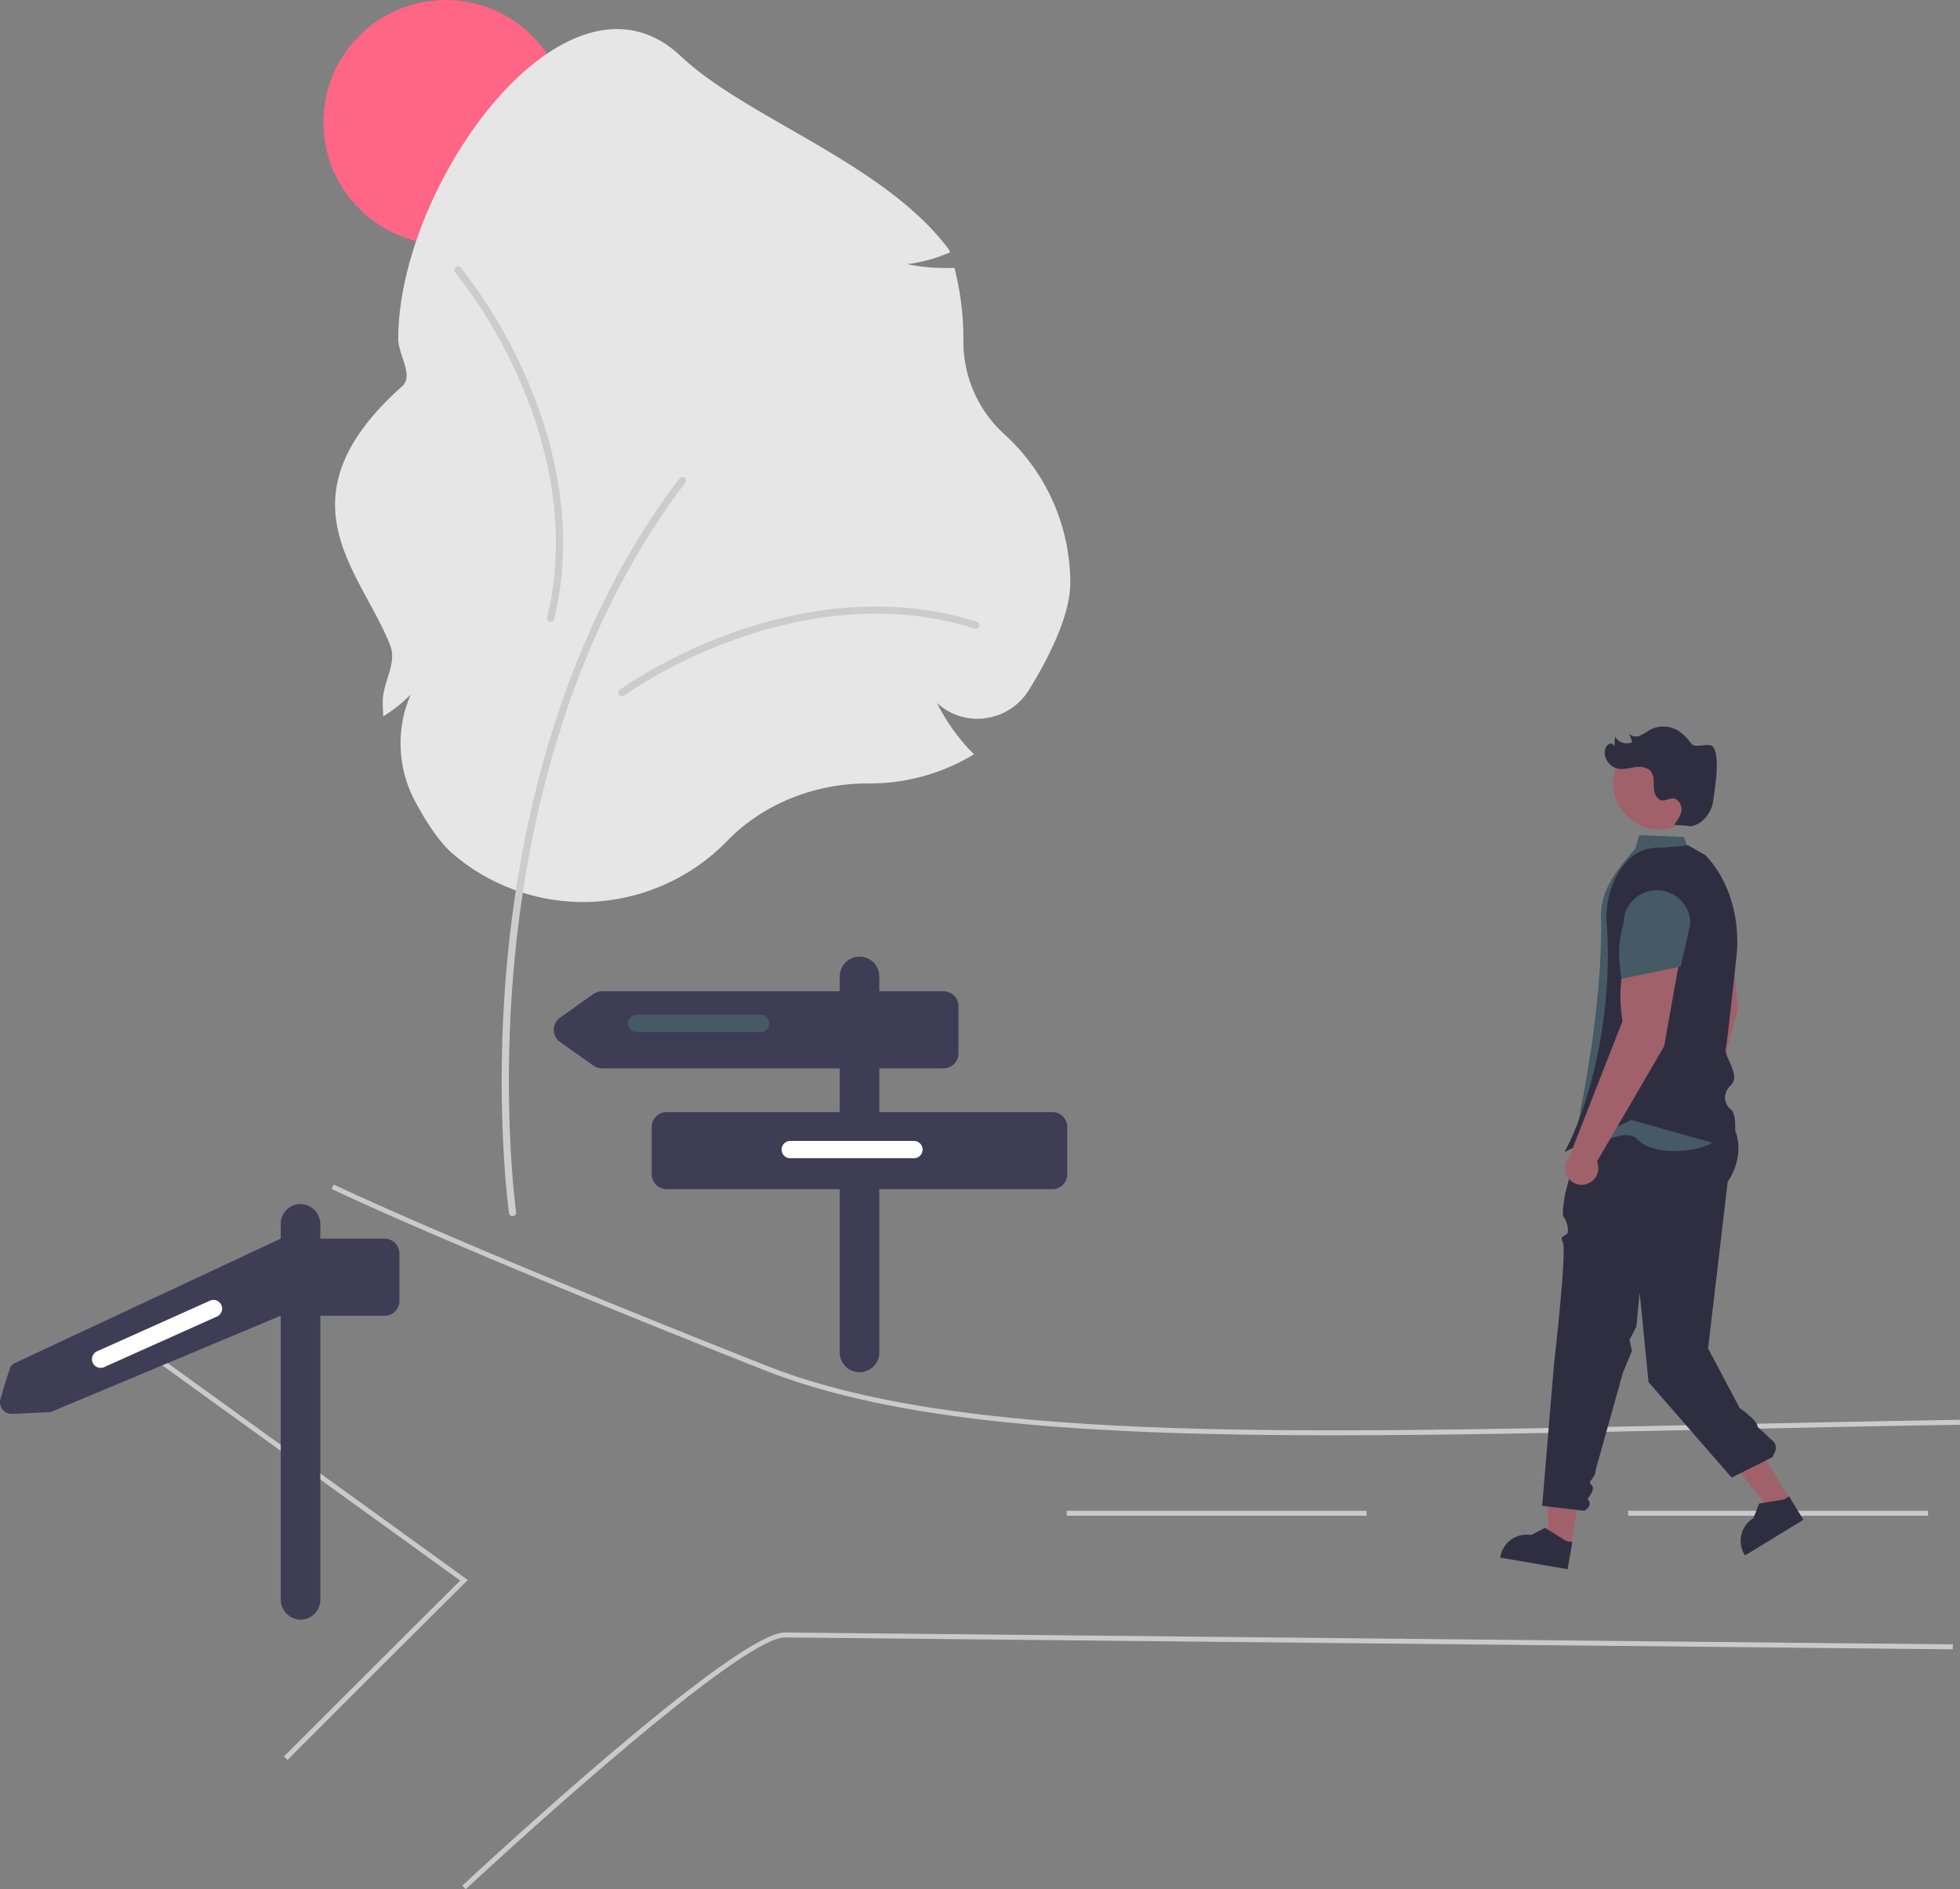 <svg xmlns="http://www.w3.org/2000/svg" data-name="Layer 1" width="792.412" height="763.679" viewBox="0 0 792.412 763.679" xmlns:xlink="http://www.w3.org/1999/xlink"><rect x="0" y="0" width="792.412" height="763.679" fill="#808080" stroke="none"/><circle cx="180.18" cy="49.432" r="49.432" fill="#ff6584"/><path d="M439.607,433.148a81.057,81.057,0,0,1-52.681-19.453c-4.897-4.192-10.116-11.48-15.509-21.661a49.536,49.536,0,0,1-1.571-42.765,56.842,56.842,0,0,1-9.387,7.699l-1.716,1.142-.099-2.058c-.065-1.338-.098-2.672-.098-3.965,0-7.616,5.76-15.344,3.104-22.383-11.196-29.669-46.709-59.154,4.759-105.072,4.761-4.248-1.599-12.74-1.599-19.167,0-62.982,68.432-157.46,114.243-114.221,26.74,25.239,82.452,43.168,108.464,78.274l.344,1.04-1.015.411a61.223,61.223,0,0,1-16.267,4.327,77.569,77.569,0,0,0,18.138,1.52l.944-.033.23.917a114.743,114.743,0,0,1,3.406,27.766l-.004,1.012a50.592,50.592,0,0,0,16.713,37.723,81.244,81.244,0,0,1,26.506,59.951c0,13.352-9.075,30.879-16.688,43.231A24.445,24.445,0,0,1,601.878,358.878a23.873,23.873,0,0,1-19.267-6.224A78.949,78.949,0,0,0,596.534,372.365l1.039,1.07-1.29.751a80.997,80.997,0,0,1-40.832,11.027l-.84-.002c-21.782,0-42.457,8.438-56.724,23.152A81.673,81.673,0,0,1,439.607,433.148Z" transform="translate(-203.802 -68.527)" fill="#e6e6e6"/><path d="M411.022,560.126a1.458,1.458,0,0,1-1.441-1.252c-.062-.435-6.128-44.187-.68-102.335,5.032-53.701,21.19-131.05,69.594-194.575a1.458,1.458,0,1,1,2.319,1.767c-47.986,62.977-64.014,139.758-69.011,193.08-5.417,57.81.602,101.221.664,101.652a1.459,1.459,0,0,1-1.445,1.663Z" transform="translate(-203.802 -68.527)" fill="#ccc"/><path d="M455.219,349.962a1.458,1.458,0,0,1-.858-2.637,200.92,200.92,0,0,1,44.356-22.58c24.472-8.959,61.686-17.082,99.996-4.889a1.458,1.458,0,1,1-.884,2.778c-37.526-11.942-74.065-3.954-98.11,4.849A197.619,197.619,0,0,0,456.075,349.683,1.452,1.452,0,0,1,455.219,349.962Z" transform="translate(-203.802 -68.527)" fill="#ccc"/><path d="M387.499,177.786a1.458,1.458,0,0,1,2.568-1.046,200.921,200.921,0,0,1,25.715,42.615c10.698,23.763,21.48,60.295,12.077,99.384a1.458,1.458,0,1,1-2.834-.682c9.209-38.288-1.39-74.157-11.902-97.506a197.62,197.62,0,0,0-25.286-41.933A1.452,1.452,0,0,1,387.499,177.786Z" transform="translate(-203.802 -68.527)" fill="#ccc"/><path d="M743.154,648.704c-100.268,0-177.23-5.277-230.647-26.438-130.109-51.54-174.218-72.943-174.649-73.153l.878-1.797c.43.21,44.495,21.589,174.507,73.091,77.116,30.55,203.999,27.825,379.615,24.053,32.955-.707,67.032-1.439,103.324-2.022l.031,2c-36.285.583-70.36,1.314-103.312,2.022C838.271,647.632,788.343,648.704,743.154,648.704Z" transform="translate(-203.802 -68.527)" fill="#cacaca"/><path d="M320.004,779.921l-1.414-1.414c48.58-48.58,67.301-67.153,71.267-71.083L246.711,604.024l1.171-1.621L392.942,707.186l-.84.83C391.941,708.175,375.359,724.565,320.004,779.921Z" transform="translate(-203.802 -68.527)" fill="#cacaca"/><path d="M392.082,832.205l-1.364-1.463C395.199,826.56,500.606,728.406,521.146,728.406h.065l472.096,4.808-.02,2-472.097-4.808h-.058C501.395,730.406,393.174,831.186,392.082,832.205Z" transform="translate(-203.802 -68.527)" fill="#cacaca"/><rect x="658.243" y="610.687" width="121.252" height="2" fill="#cacaca"/><rect x="431.243" y="610.687" width="121.252" height="2" fill="#cacaca"/><path d="M629.297,518.056h-70V500.372h26a6,6,0,0,0,6-6V475.214a6,6,0,0,0-6-6h-26v-6a8,8,0,0,0-16,0v6h-96.091a6,6,0,0,0-3.467,1.103l-13.527,9.579a6,6,0,0,0,0,9.793l13.527,9.579a6,6,0,0,0,3.467,1.103h96.091v17.684h-70a6,6,0,0,0-6,6v19.158a6,6,0,0,0,6,6h70v66a8,8,0,0,0,16,0v-66h70a6,6,0,0,0,6-6v-19.158A6,6,0,0,0,629.297,518.056Z" transform="translate(-203.802 -68.527)" fill="#3f3d56"/><path d="M511.297,485.714h-50a3.5,3.5,0,0,1,0-7h50a3.5,3.5,0,0,1,0,7Z" transform="translate(-203.802 -68.527)" fill="#455a64"/><path d="M573.297,536.714h-50a3.5,3.5,0,1,1,0-7h50a3.5,3.5,0,0,1,0,7Z" transform="translate(-203.802 -68.527)" fill="#fff"/><path d="M333.297,618.056V600.372h26a6,6,0,0,0,6-6V575.214a6,6,0,0,0-6-6h-26V563.488a8.182,8.182,0,0,0-7.467-8.257,8.001,8.001,0,0,0-8.533,7.983v6l-107.609,50.349a3.552,3.552,0,0,0-1.874,2.111c-.848,2.582-2.628,8.092-3.839,12.438a4.668,4.668,0,0,0,4.65,5.907c6.935-.213,11.498-.536,14.665-.624a4.64,4.64,0,0,0,1.77-.405l92.238-38.618v48.842l0,65.726a8.182,8.182,0,0,0,7.467,8.257,8.001,8.001,0,0,0,8.533-7.983v-97.158Z" transform="translate(-203.802 -68.527)" fill="#3f3d56"/><path d="M291.541,600.681l-45.625,20.453a3.5,3.5,0,0,1-2.863-6.388l45.625-20.453a3.5,3.5,0,0,1,2.863,6.388Z" transform="translate(-203.802 -68.527)" fill="#fff"/><path d="M902.988,437.75,882.138,439.866a61.775,61.775,0,0,0,5.418,31.258l-6.257,58.271.093-.001a6.766,6.766,0,1,0,11.157-.813l13.905-51.994Z" transform="translate(-203.802 -68.527)" fill="#a0616a"/><polygon points="635.054 625.01 626.195 623.483 625.327 596.741 640.942 590.836 635.054 625.01" fill="#a0616a"/><path d="M837.576,702.833,810.331,698.139l.059-.345a10.761,10.761,0,0,1,12.431-8.778l.001 0,5.627-2.918,8.635,5.375,2.378.41Z" transform="translate(-203.802 -68.527)" fill="#2f2e41"/><polygon points="723.94 606.495 716.268 611.18 694.542 583.815 705.867 576.9 723.94 606.495" fill="#a0616a"/><path d="M932.901,682.861l-23.595,14.409-.182-.298a10.761,10.761,0,0,1,3.575-14.792l.001-0,2.313-5.902,10.038-1.641,2.06-1.258Z" transform="translate(-203.802 -68.527)" fill="#2f2e41"/><path d="M841.886,530.899l-5.316,20.201s-1.452,8.372-.7,9.124a10.093,10.093,0,0,1,1.841,6.223c-.337,2.049-3.777,1.214-2.057,4.263s-3.596,49.449-3.596,49.449l-4.762,57.055,17,2c2.441-1.429,2.799-3.054,1.358-4.849,0,0,3.487-4.022,1.565-5.586s1.551-2.219,1.74-6.212l10.973-39.181,3.631-8.759-.949-4.569,2.759-5.246,1.326-13.76,3.597,36.161,33.598,38.582L920.437,657.524l.971-2.114a3.927,3.927,0,0,0-1.499-4.976h0l-5.612-5.22c.481-2.151-7.154-7.542-7.154-7.542l-12.783-24.062,7.937-67.397s12-16-3.897-30.478C891.887,509.805,841.886,530.899,841.886,530.899Z" transform="translate(-203.802 -68.527)" fill="#2f2e41"/><path d="M893.046,504.359c2.818-4.189,9.586,1.827,7.33-5.692s-7.963-8.917-2.854-16.113l7.365-35.87,0,0a33.002,33.002,0,0,0-8.107-23.415l-10.602-12.134-1.593-4.304L866.539,406.079l-1.504,5.263c-5.391,6.713-14.215,15.332-13.951,28.011.508,24.397-3.297,56.861-12.668,99.094,0,0,20.959-16.365,27.548-9.275s26.442,5.163,31.403.222a29.379,29.379,0,0,0,6.767-12.031S890.228,508.547,893.046,504.359Z" transform="translate(-203.802 -68.527)" fill="#455a64"/><path d="M904.441,532.814l-41.144-11.6-27,13c12.089-22.494,19.445-59.947,17.121-91.764a36.684,36.684,0,0,1,3.836-19.595c3.712-7.144,9.517-12.192,18.043-11.641l11-1,7,4c10.129,10.611,14.113,26.442,12.537,41.028-1.74,16.098-3.905,35.653-4.342,37.4-.256,1.026.554,2.828,1.411,4.735,1.447,3.218,3.248,7.224.746,9.726a7.282,7.282,0,0,0-2.454,5.337,6.527,6.527,0,0,0,2.434,4.64c3.197,2.762.972,14.878.876,15.392Z" transform="translate(-203.802 -68.527)" fill="#2f2e41"/><path d="M883.451,453.142l-20.672-3.452a61.775,61.775,0,0,0-3.008,31.581L838.386,535.836l.09.023a6.766,6.766,0,1,0,10.977,2.155l27.11-46.494Z" transform="translate(-203.802 -68.527)" fill="#a0616a"/><path d="M859.297,464.214l24-5,3.92-17.418a13.535,13.535,0,0,0-27.069,0C857.729,451.489,858.15,454.297,859.297,464.214Z" transform="translate(-203.802 -68.527)" fill="#455a64"/><circle cx="671.008" cy="316.499" r="18.798" fill="#a0616a"/><path d="M896.616,370.738c-1.463-2.618-7.282.731-9.086-1.664a19.624,19.624,0,0,0-5.358-5.274,11.705,11.705,0,0,0-11.54-.128,23.206,23.206,0,0,1-4.146,2.356c-1.518.485-3.501.118-4.158-1.334q.696,1.903,1.391,3.807a5.415,5.415,0,0,1-6.975-2.225q-.122,1.971-.245,3.941a1.571,1.571,0,0,0-1.726-1.101,2.83,2.83,0,0,0-1.925,2.013c-1.187,3.492,1.653,7.568,5.295,8.153,2.252.362,4.518-.361,6.778-.668s4.877-.051,6.305,1.728c1.402,1.747,1.131,4.237,1.212,6.476s1.06,4.925,3.28,5.224c1.524.205,2.98-.858,4.514-.767,2.191.13,3.595,2.648,3.359,4.829s-1.608,4.049-2.931,5.8q3.282.26,6.564.519l-.848.235c5.353-.262,9.483-5.457,10.123-10.777S899.23,375.416,896.616,370.738Z" transform="translate(-203.802 -68.527)" fill="#2f2e41"/></svg>